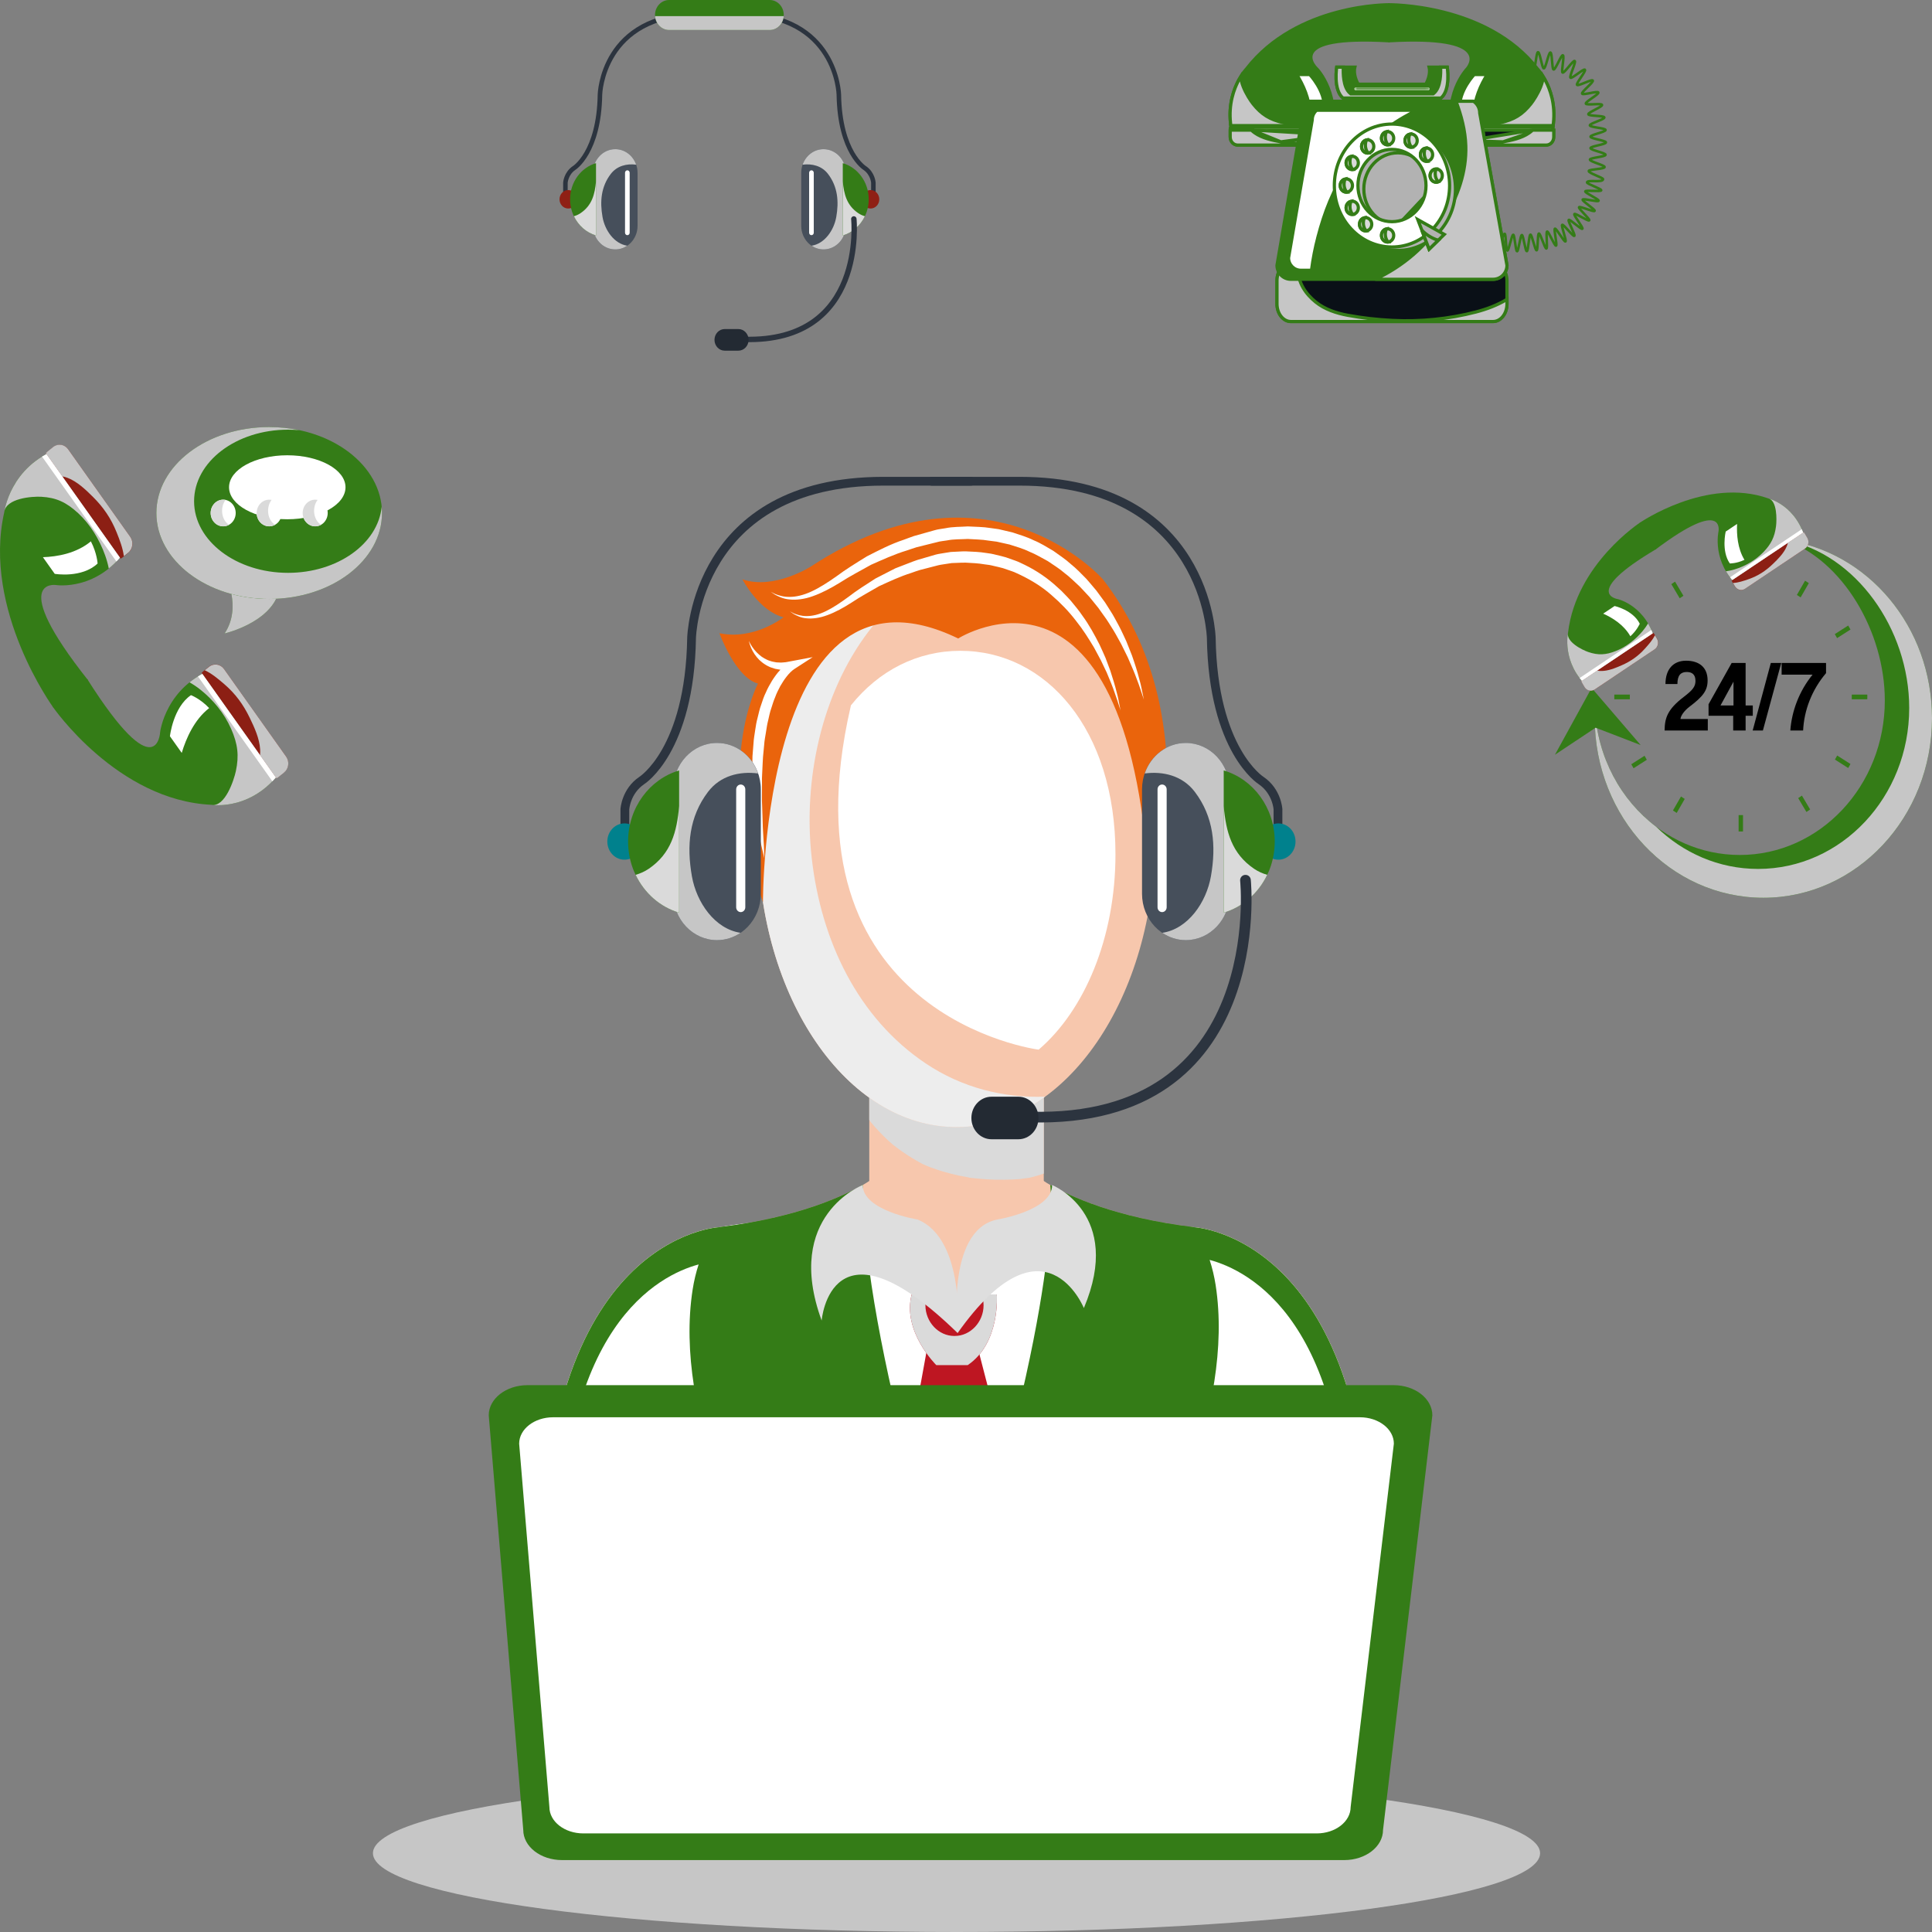 <svg width="600" height="600" viewBox="0 0 600 600" fill="none" xmlns="http://www.w3.org/2000/svg">
<rect x="0" y="0" width="600" height="600" fill="#808080" stroke="none"/>
<path d="M396.888 258.648V251.325C396.888 251.325 396.58 245.756 391.662 242.41C391.662 242.41 376.726 233.128 376.169 198.116C376.169 198.116 375.054 149.451 316.606 149.451H289.378" stroke="#2C343F" stroke-width="2.724" stroke-miterlimit="10" stroke-linecap="round" stroke-linejoin="round"/>
<path d="M194.055 258.648V251.325C194.055 251.325 194.366 245.756 199.281 242.41C199.281 242.41 214.217 233.128 214.777 198.116C214.777 198.116 215.886 149.451 274.337 149.451H301.565" stroke="#2C343F" stroke-width="2.724" stroke-miterlimit="10" stroke-linecap="round" stroke-linejoin="round"/>
<path d="M370.585 381.103C340.779 377.522 326.096 368.136 323.591 366.396H270.516C268.009 368.136 253.327 377.52 223.523 381.103C223.523 381.103 166.719 383.368 168.312 493.05C168.312 493.05 211.054 513.585 297.054 513.41C383.048 513.585 425.796 493.05 425.796 493.05C427.389 383.367 370.585 381.103 370.585 381.103Z" fill="#F7C7AD"/>
<path d="M223.522 381.103C223.522 381.103 166.718 383.368 168.311 493.05C168.311 493.05 211.053 513.585 297.053 513.41C383.047 513.585 425.795 493.05 425.795 493.05C427.388 383.368 370.584 381.103 370.584 381.103C370.584 381.103 315.263 376.924 297.053 402.005C297.053 402.005 279.5 371.154 223.522 381.103Z" fill="white"/>
<path d="M324.151 335.899H269.958V377.875H324.151V335.899Z" fill="#F7C7AD"/>
<path d="M269.959 347.866V347.876C270.555 348.629 271.156 349.375 271.803 350.082C273.493 351.942 275.251 353.737 277.146 355.364C277.212 355.418 277.256 355.457 277.316 355.507C277.923 355.983 278.541 356.448 279.167 356.902C280.128 357.588 281.093 358.274 282.087 358.903C283.53 359.815 284.994 360.702 286.502 361.493C286.986 361.69 288.403 362.319 288.84 362.476C290.298 363.002 291.757 363.526 293.249 363.937C294.779 364.365 296.313 364.788 297.868 365.112C297.463 365.028 301.968 365.827 300.89 365.727C304.535 366.162 308.209 366.454 311.885 366.377C313.463 366.345 315.042 366.314 316.614 366.183C317.117 366.142 319.465 365.768 319.703 365.768C321.205 365.417 322.685 364.974 324.15 364.466V335.9H269.957V347.74C270.113 347.99 270.153 348.083 269.959 347.866Z" fill="#DADADA"/>
<path d="M358.711 260.023C358.711 309.734 331.105 350.031 297.055 350.031C263.001 350.031 235.399 309.732 235.399 260.023C235.399 210.313 263.001 179.158 297.055 179.158C331.105 179.158 358.711 210.313 358.711 260.023Z" fill="#F7C7AD"/>
<path d="M264.186 219.418C264.208 219.303 264.228 219.187 264.246 219.073C272.959 208.174 284.98 202.113 298.252 202.113C324.852 202.113 346.418 226.45 346.418 265.288C346.418 291.172 336.831 313.771 322.565 325.98C322.565 325.98 241.951 315.744 264.186 219.418Z" fill="url(#paint0_linear_12_4)"/>
<path d="M287.452 330.235C266.445 316.133 254.995 292.202 252.086 266.445C249.352 242.254 255.137 215.487 269.547 196.359C274.55 189.727 280.944 184.101 288.039 179.92C258.263 184.924 235.399 214.786 235.399 260.025C235.399 309.736 263.001 350.033 297.055 350.033C306.944 350.033 316.289 346.626 324.573 340.585C311.676 341.044 298.743 337.817 287.452 330.235Z" fill="#EDEDED"/>
<path d="M267.921 368.022C262.168 371.359 247.905 378.172 223.523 381.104C223.523 381.104 166.719 383.369 168.312 493.051C168.312 493.051 211.054 513.585 297.054 513.41C383.048 513.585 425.796 493.051 425.796 493.051C427.389 383.369 370.585 381.104 370.585 381.104C346.194 378.172 331.934 371.356 326.181 368.022C326.181 368.022 356.467 439.905 297.054 504.597C297.054 504.597 239.62 441.572 267.921 368.022Z" fill="#347C17"/>
<path d="M249.807 420.175C249.832 420.315 249.855 420.459 249.882 420.599C250.095 421.723 250.322 422.838 250.555 423.955C250.712 423.885 250.864 423.808 251.02 423.741C250.601 422.571 250.197 421.382 249.807 420.175Z" fill="#347C17"/>
<path d="M369.735 458.064C376 439.612 380.576 418.679 377.519 399.039C377.111 396.426 376.488 393.815 375.662 391.275C387.854 394.542 419.718 410.417 418.611 486.952C418.611 486.952 393.33 499.099 342.525 503.183C355.924 491.613 363.843 475.409 369.735 458.064Z" fill="url(#paint1_linear_12_4)"/>
<path d="M222.893 459.476C216.624 441.023 212.049 420.087 215.112 400.451C215.52 397.834 216.14 395.226 216.966 392.684C204.774 395.953 172.907 411.825 174.02 488.363C174.02 488.363 199.295 500.507 250.103 504.595C236.704 493.021 228.785 476.821 222.893 459.476Z" fill="url(#paint2_linear_12_4)"/>
<path d="M370.586 381.104C346.195 378.172 331.935 371.356 326.181 368.022C326.181 368.022 330.404 402.006 297.055 504.597C297.055 504.597 268.042 417.714 267.922 368.022C262.168 371.359 247.906 378.172 223.524 381.104C223.524 381.104 221.594 402.006 233.985 430.559C233.985 430.559 242.589 425.623 247.226 427.034L233.836 437.506C233.836 437.506 254.84 474.551 285.629 513.41H311.446C311.446 513.41 346.42 461.208 363.342 429.855C363.342 429.855 359.229 424.905 346.54 420.688C346.54 420.688 354.323 417.868 363.342 419.279C363.342 419.279 373.203 402.006 370.586 381.104Z" fill="#347C17"/>
<path d="M297.054 504.595C282.588 460.876 281.905 451.884 281.905 451.884L287.665 420.176L304.182 420.622L312.469 452.591C312.469 452.591 301.163 494.279 297.054 504.595Z" fill="#BE1622"/>
<path d="M283.125 402.004H309.568C309.568 402.004 310.733 417.056 300.527 423.954H290.781C290.781 423.954 280.118 413.47 283.125 402.004Z" fill="#BE1622"/>
<path d="M309.568 402.004H304.857C305.237 403.054 305.457 404.179 305.457 405.36C305.457 410.556 301.384 414.894 296.504 414.894H296.348C291.465 414.894 287.396 410.556 287.396 405.36C287.396 404.179 287.615 403.054 287.995 402.004H283.125C280.118 413.47 290.78 423.954 290.78 423.954H300.525C310.733 417.055 309.568 402.004 309.568 402.004Z" fill="#DADADA"/>
<path d="M297.573 198.288C297.573 198.288 351.891 163.869 357.156 280.157C357.156 280.157 376.163 223.327 342.525 179.919C342.525 179.919 307.252 139.64 251.913 175.88C251.913 175.88 240.43 183.293 230.567 179.919C230.567 179.919 235.641 189.721 243.331 191.698C243.331 191.698 234.166 198.943 223.415 196.638C223.415 196.638 228.434 210.466 235.397 212.284C235.397 212.284 221.473 238.189 236.946 280.157C236.946 280.157 236.518 168.634 297.573 198.288Z" fill="#EA640C"/>
<path d="M355.236 217.266C355.236 217.266 355.047 216.696 354.695 215.631C354.337 214.57 353.853 212.984 353.091 211.049C352.402 209.089 351.387 206.78 350.237 204.141C349.6 202.855 348.924 201.487 348.211 200.045C347.408 198.658 346.656 197.146 345.738 195.658C344.785 194.195 343.893 192.603 342.757 191.117C342.215 190.356 341.665 189.583 341.105 188.796C340.501 188.051 339.889 187.294 339.268 186.526L338.331 185.37L337.308 184.274C336.617 183.544 335.94 182.781 335.22 182.058C333.703 180.693 332.249 179.182 330.559 177.931C328.961 176.546 327.144 175.449 325.373 174.239C323.492 173.234 321.641 172.106 319.632 171.307C317.686 170.345 315.582 169.782 313.516 169.106L310.333 168.397L309.536 168.217L308.766 168.118L307.084 167.901C304.799 167.502 302.718 167.54 300.554 167.378C298.395 167.509 296.199 167.398 294.123 167.829C293.092 168.018 291.987 168.067 291.027 168.364C289.953 168.632 288.884 168.897 287.822 169.16C286.761 169.424 285.704 169.686 284.657 169.947C283.641 170.257 282.665 170.613 281.677 170.938C277.71 172.137 274.007 173.848 270.481 175.411C267.109 177.309 263.877 178.981 260.943 180.88C257.99 182.706 255.119 184.204 252.429 185.146C249.749 186.123 247.213 186.386 245.191 186.162C243.143 185.992 241.686 185.197 240.737 184.71C239.835 184.106 239.354 183.784 239.354 183.784C239.354 183.784 239.864 184.039 240.821 184.516C241.81 184.882 243.291 185.414 245.228 185.375C247.151 185.373 249.465 184.862 251.931 183.727C254.401 182.598 257.022 180.926 259.825 178.944C262.569 176.878 265.827 174.877 269.25 172.764C272.815 170.961 276.558 168.972 280.733 167.603C281.76 167.229 282.798 166.823 283.841 166.47C284.882 166.178 285.929 165.884 286.984 165.586C288.039 165.289 289.099 164.992 290.166 164.692C291.33 164.327 292.46 164.269 293.618 164.046C295.926 163.558 298.245 163.643 300.577 163.486C302.906 163.622 305.363 163.602 307.55 163.978L309.23 164.211L310.141 164.342L311.002 164.541L314.432 165.345C316.66 166.091 318.92 166.735 321.014 167.785C323.179 168.662 325.146 169.922 327.126 171.075C328.994 172.423 330.898 173.664 332.559 175.184C334.31 176.58 335.831 178.197 337.348 179.732C338.075 180.534 338.751 181.37 339.44 182.172L340.458 183.376C340.769 183.797 341.077 184.217 341.384 184.633C341.996 185.466 342.599 186.286 343.191 187.096C343.729 187.945 344.261 188.78 344.782 189.603C345.859 191.221 346.681 192.931 347.562 194.502C348.403 196.101 349.1 197.695 349.801 199.181C350.412 200.714 350.988 202.166 351.531 203.531C352.505 206.308 353.282 208.748 353.791 210.805C354.386 212.832 354.644 214.467 354.889 215.567C355.115 216.678 355.236 217.266 355.236 217.266Z" fill="url(#paint3_linear_12_4)"/>
<path d="M348 220.642C348 220.642 347.836 220.129 347.527 219.17C347.213 218.217 346.791 216.789 346.138 215.044C345.546 213.273 344.684 211.181 343.674 208.802C343.119 207.639 342.525 206.403 341.903 205.098C341.225 203.832 340.51 202.501 339.765 201.112C338.149 198.424 336.361 195.536 334.143 192.775C331.99 189.956 329.414 187.278 326.553 184.813C323.722 182.293 320.414 180.252 316.93 178.568C316.041 178.19 315.187 177.698 314.262 177.404L311.502 176.455C310.571 176.176 309.609 176.001 308.663 175.766C308.214 175.668 307.66 175.514 307.294 175.464L305.785 175.263C303.739 174.899 301.841 174.851 299.921 174.737C298.959 174.703 297.984 174.794 297.02 174.812L295.574 174.865L294.163 175.08C293.246 175.242 292.241 175.34 291.407 175.541C290.446 175.789 289.49 176.037 288.538 176.282C287.587 176.527 286.643 176.772 285.704 177.014C284.773 177.265 283.919 177.623 283.033 177.917C279.487 179.031 276.189 180.597 273.038 182.031C270.041 183.789 267.161 185.316 264.561 187.07C261.94 188.761 259.387 190.15 256.982 191.024C254.592 191.932 252.321 192.213 250.503 192.023C248.662 191.89 247.361 191.143 246.515 190.699C245.714 190.144 245.287 189.848 245.287 189.848C245.287 189.848 245.741 190.085 246.593 190.526C247.476 190.864 248.8 191.356 250.534 191.329C252.256 191.333 254.337 190.87 256.524 189.786C258.721 188.728 261.035 187.165 263.521 185.342C265.949 183.44 268.859 181.609 271.897 179.658C273.495 178.836 275.139 177.994 276.816 177.133L278.087 176.488L279.429 175.967C280.331 175.619 281.242 175.268 282.16 174.914C283.079 174.579 284.008 174.169 284.94 173.886C285.871 173.614 286.808 173.341 287.753 173.065C288.696 172.79 289.645 172.513 290.599 172.235C291.689 171.956 292.672 171.86 293.723 171.665L295.279 171.417L296.839 171.34C297.883 171.306 298.921 171.201 299.978 171.229C302.092 171.326 304.251 171.388 306.216 171.727L307.722 171.943C308.358 172.043 308.784 172.185 309.326 172.304C310.35 172.565 311.388 172.771 312.396 173.083C313.392 173.437 314.388 173.79 315.378 174.141C316.376 174.474 317.298 175.005 318.255 175.428C322.021 177.264 325.475 179.649 328.422 182.396C329.193 183.041 329.906 183.744 330.581 184.47C331.262 185.191 331.967 185.873 332.591 186.62C333.818 188.133 335.062 189.572 336.091 191.122C338.293 194.107 339.952 197.23 341.43 200.111C342.116 201.58 342.764 202.996 343.344 204.355C343.861 205.741 344.353 207.054 344.815 208.291C345.629 210.802 346.311 212.994 346.754 214.841C347.28 216.662 347.483 218.135 347.699 219.123C347.895 220.113 348 220.642 348 220.642Z" fill="url(#paint4_linear_12_4)"/>
<path d="M232.55 199.013C233.166 200.363 234.009 201.565 234.974 202.579C235.463 203.084 235.997 203.522 236.532 203.936C237.095 204.317 237.665 204.665 238.274 204.923C238.562 205.086 238.889 205.153 239.196 205.263C239.505 205.365 239.807 205.476 240.133 205.519L241.083 205.7L242.054 205.749C242.692 205.828 243.354 205.674 243.994 205.654C244.316 205.622 244.639 205.529 244.961 205.478L245.924 205.298L252.394 204.079L246.665 207.786C245.929 208.261 245.001 209.192 244.308 210.098C243.571 211.018 242.922 212.046 242.313 213.095C241.747 214.184 241.178 215.265 240.757 216.449C240.263 217.583 239.896 218.789 239.519 219.99C239.093 221.169 238.864 222.431 238.57 223.666C238.242 224.891 238.075 226.161 237.869 227.429C237.67 228.693 237.406 229.947 237.325 231.242L236.958 235.098C236.865 236.386 236.829 237.688 236.76 238.984C236.719 240.284 236.589 241.579 236.639 242.887C236.688 245.494 236.538 248.115 236.701 250.733L236.831 254.672C236.888 255.985 236.875 257.308 236.99 258.619C237.178 261.247 237.299 263.892 237.382 266.556C236.753 263.99 236.162 261.405 235.635 258.802C235.074 256.205 234.816 253.555 234.404 250.921C234.2 249.603 234.103 248.272 234.012 246.939L233.727 242.936C233.612 241.604 233.681 240.257 233.66 238.914C233.672 237.572 233.628 236.226 233.69 234.879L234.009 230.842C234.075 229.494 234.328 228.154 234.519 226.811C234.701 225.467 234.943 224.131 235.301 222.813C235.636 221.492 235.905 220.158 236.388 218.869C236.814 217.57 237.233 216.266 237.855 215.035C238.381 213.768 239.074 212.572 239.774 211.387C240.525 210.232 241.306 209.084 242.275 208.086C243.258 207.061 244.181 206.162 245.642 205.395L246.383 207.882C245.63 207.949 244.888 208.063 244.136 208.078C243.374 208.018 242.624 208.083 241.87 207.908L240.749 207.706L239.654 207.356C239.286 207.255 238.938 207.09 238.598 206.91C238.257 206.729 237.903 206.589 237.593 206.35C236.938 205.945 236.349 205.45 235.788 204.931C235.248 204.386 234.761 203.796 234.333 203.162C233.917 202.522 233.536 201.866 233.244 201.165C232.947 200.466 232.709 199.744 232.55 199.013Z" fill="url(#paint5_linear_12_4)"/>
<path d="M267.922 368.022C267.922 368.022 243.243 377.499 255.17 410.112C255.17 410.112 257.952 375.543 297.397 413.991C297.397 413.991 300.027 384.905 284.965 378.736C284.965 378.736 267.922 376 267.922 368.022Z" fill="#DEDEDE"/>
<path d="M326.75 368.022C326.75 368.022 348.958 377.004 336.604 406.234C336.604 406.234 324.358 375.917 297.396 413.991C297.396 413.991 293.572 381.995 309.705 378.736C309.705 378.736 326.75 376 326.75 368.022Z" fill="#DEDEDE"/>
<path d="M402.336 261.349C402.336 264.461 399.952 266.984 397.014 266.984C394.075 266.984 391.691 264.461 391.691 261.349C391.691 258.236 394.075 255.713 397.014 255.713C399.952 255.713 402.336 258.236 402.336 261.349Z" fill="#00818D"/>
<path d="M354.667 245.141C354.667 237.183 360.756 230.733 368.267 230.733C375.778 230.733 381.871 237.183 381.871 245.141V277.561C381.871 285.519 375.778 291.971 368.267 291.971C360.756 291.971 354.667 285.519 354.667 277.561V245.141Z" fill="#464F5B"/>
<path d="M371.055 245.912C376.937 253.653 377.736 262.641 376.063 272.146C374.631 280.288 368.933 288.511 360.957 289.695C363.069 291.127 365.573 291.968 368.269 291.968C375.78 291.968 381.872 285.516 381.872 277.558V245.138C381.872 237.18 375.78 230.73 368.269 230.73C362.396 230.73 357.409 234.679 355.504 240.204C361.253 239.453 367.24 240.888 371.055 245.912Z" fill="#C6C6C6"/>
<path d="M359.484 245.141C359.484 244.311 360.116 243.642 360.901 243.642C361.686 243.642 362.318 244.311 362.318 245.141V281.761C362.318 282.591 361.686 283.264 360.901 283.264C360.116 283.264 359.484 282.591 359.484 281.761V245.141Z" fill="url(#paint6_linear_12_4)"/>
<path d="M380.035 239.271V283.429C389.173 280.746 395.879 271.883 395.879 261.349C395.879 250.817 389.173 241.955 380.035 239.271Z" fill="#347C17"/>
<path d="M389.446 269.792C382.518 265.059 380.745 258.377 380.035 250.342V283.432C385.945 281.696 390.82 277.371 393.543 271.688C392.105 271.275 390.719 270.659 389.446 269.792Z" fill="#DADADA"/>
<path d="M386.789 273.357C386.789 273.357 394.612 349.051 319.81 346.897" stroke="#2C343F" stroke-width="3.317" stroke-miterlimit="10" stroke-linecap="round" stroke-linejoin="round"/>
<path d="M322.509 347.199C322.509 350.848 319.718 353.805 316.277 353.805H307.909C304.468 353.805 301.674 350.848 301.674 347.199C301.674 343.554 304.468 340.597 307.909 340.597H316.277C319.718 340.597 322.509 343.554 322.509 347.199Z" fill="#232A33"/>
<path d="M188.61 261.349C188.61 264.461 190.991 266.984 193.929 266.984C196.87 266.984 199.255 264.461 199.255 261.349C199.255 258.236 196.87 255.713 193.929 255.713C190.991 255.713 188.61 258.236 188.61 261.349Z" fill="#00818D"/>
<path d="M236.276 245.141C236.276 237.183 230.189 230.733 222.675 230.733C215.168 230.733 209.075 237.183 209.075 245.141V277.561C209.075 285.519 215.168 291.971 222.675 291.971C230.189 291.971 236.276 285.519 236.276 277.561V245.141Z" fill="#464F5B"/>
<path d="M219.886 245.912C214.004 253.653 213.205 262.641 214.878 272.146C216.313 280.288 222.012 288.511 229.987 289.695C227.872 291.127 225.365 291.968 222.674 291.968C215.166 291.968 209.074 285.516 209.074 277.558V245.138C209.074 237.18 215.166 230.73 222.674 230.73C228.55 230.73 233.534 234.679 235.442 240.204C229.693 239.453 223.703 240.888 219.886 245.912Z" fill="#C6C6C6"/>
<path d="M231.459 245.141C231.459 244.311 230.827 243.642 230.045 243.642C229.26 243.642 228.625 244.311 228.625 245.141V281.761C228.625 282.591 229.26 283.264 230.045 283.264C230.827 283.264 231.459 282.591 231.459 281.761V245.141Z" fill="url(#paint7_linear_12_4)"/>
<path d="M210.908 239.271V283.429C201.77 280.746 195.061 271.883 195.061 261.349C195.061 250.817 201.77 241.955 210.908 239.271Z" fill="#347C17"/>
<path d="M201.494 269.792C208.427 265.059 210.198 258.377 210.908 250.342V283.432C205.001 281.696 200.12 277.371 197.399 271.688C198.844 271.275 200.224 270.659 201.494 269.792Z" fill="#DADADA"/>
<path d="M297.055 599.999C397.15 599.999 478.294 589.046 478.294 575.534C478.294 562.022 397.15 551.068 297.055 551.068C196.96 551.068 115.816 562.022 115.816 575.534C115.816 589.046 196.96 599.999 297.055 599.999Z" fill="#C6C6C6"/>
<path d="M429.513 568.3C429.513 573.47 424.124 577.664 417.475 577.664H174.539C167.89 577.664 162.502 573.47 162.502 568.3L151.783 439.54C151.783 434.366 157.177 430.176 163.823 430.176H432.796C439.442 430.176 444.831 434.366 444.831 439.54L429.513 568.3Z" fill="#347C17"/>
<path d="M419.456 561.18C419.456 565.709 414.73 569.383 408.905 569.383H181.167C175.344 569.383 170.618 565.709 170.618 561.18L161.229 448.349C161.229 443.818 165.952 440.146 171.777 440.146H422.332C428.154 440.146 432.877 443.818 432.877 448.349L419.456 561.18Z" fill="url(#paint8_linear_12_4)"/>
<path d="M271.237 60.521V56.753C271.237 56.753 271.076 53.887 268.531 52.166C268.531 52.166 260.799 47.392 260.511 29.383C260.511 29.383 259.934 4.351 229.676 4.351H215.579" stroke="#2C343F" stroke-width="1.406" stroke-miterlimit="10" stroke-linecap="round" stroke-linejoin="round"/>
<path d="M273.072 61.896C273.072 63.478 271.86 64.76 270.365 64.76C268.87 64.76 267.658 63.478 267.658 61.896C267.658 60.31 268.87 59.028 270.365 59.028C271.86 59.028 273.072 60.31 273.072 61.896Z" fill="#8F2015"/>
<path d="M248.833 53.652C248.833 49.605 251.93 46.326 255.749 46.326C259.569 46.326 262.665 49.607 262.665 53.652V70.138C262.665 74.185 259.569 77.464 255.749 77.464C251.93 77.464 248.833 74.183 248.833 70.138V53.652Z" fill="#464F5B"/>
<path d="M257.166 54.044C260.158 57.98 260.563 62.551 259.712 67.385C258.984 71.525 256.085 75.707 252.031 76.306C253.106 77.035 254.379 77.464 255.748 77.464C259.568 77.464 262.664 74.183 262.664 70.138V53.652C262.664 49.605 259.568 46.326 255.748 46.326C252.762 46.326 250.224 48.333 249.258 51.144C252.181 50.758 255.227 51.492 257.166 54.044Z" fill="#C6C6C6"/>
<path d="M251.282 53.652C251.282 53.229 251.604 52.888 252.003 52.888C252.4 52.888 252.724 53.229 252.724 53.652V72.272C252.724 72.694 252.402 73.035 252.003 73.035C251.604 73.035 251.282 72.694 251.282 72.272V53.652Z" fill="url(#paint9_linear_12_4)"/>
<path d="M261.733 50.668V73.121C266.378 71.756 269.79 67.247 269.79 61.895C269.79 56.539 266.378 52.03 261.733 50.668Z" fill="#347C17"/>
<path d="M266.517 66.187C262.993 63.779 262.093 60.383 261.731 56.295V73.122C264.734 72.24 267.215 70.039 268.598 67.15C267.868 66.939 267.165 66.627 266.517 66.187Z" fill="#DADADA"/>
<path d="M265.167 68C265.167 68 269.143 106.489 231.11 105.395" stroke="#2C343F" stroke-width="1.687" stroke-miterlimit="10" stroke-linecap="round" stroke-linejoin="round"/>
<path d="M232.482 105.547C232.482 107.402 231.064 108.905 229.313 108.905H225.059C223.308 108.905 221.889 107.402 221.889 105.547C221.889 103.692 223.308 102.189 225.059 102.189H229.313C231.062 102.191 232.482 103.692 232.482 105.547Z" fill="#232A33"/>
<path d="M175.594 60.521V56.753C175.594 56.753 175.755 53.887 178.3 52.166C178.3 52.166 186.032 47.392 186.322 29.383C186.322 29.383 186.898 4.351 217.157 4.351H231.252" stroke="#2C343F" stroke-width="1.406" stroke-miterlimit="10" stroke-linecap="round" stroke-linejoin="round"/>
<path d="M173.759 61.896C173.759 63.478 174.97 64.76 176.465 64.76C177.96 64.76 179.172 63.478 179.172 61.896C179.172 60.31 177.959 59.028 176.465 59.028C174.97 59.028 173.759 60.31 173.759 61.896Z" fill="#8F2015"/>
<path d="M197.998 53.652C197.998 49.605 194.9 46.326 191.082 46.326C187.262 46.326 184.164 49.607 184.164 53.652V70.138C184.164 74.185 187.262 77.464 191.082 77.464C194.902 77.464 197.998 74.183 197.998 70.138V53.652Z" fill="#464F5B"/>
<path d="M189.663 54.044C186.673 57.98 186.268 62.551 187.118 67.385C187.848 71.525 190.746 75.707 194.8 76.306C193.725 77.035 192.453 77.464 191.082 77.464C187.262 77.464 184.164 74.183 184.164 70.138V53.652C184.164 49.605 187.262 46.326 191.082 46.326C194.067 46.326 196.604 48.333 197.573 51.144C194.649 50.758 191.603 51.492 189.663 54.044Z" fill="#C6C6C6"/>
<path d="M195.549 53.652C195.549 53.229 195.225 52.888 194.828 52.888C194.429 52.888 194.107 53.229 194.107 53.652V72.272C194.107 72.694 194.431 73.035 194.828 73.035C195.225 73.035 195.549 72.694 195.549 72.272V53.652Z" fill="url(#paint10_linear_12_4)"/>
<path d="M185.098 50.668V73.121C180.45 71.756 177.042 67.247 177.042 61.895C177.042 56.539 180.452 52.03 185.098 50.668Z" fill="#347C17"/>
<path d="M180.312 66.187C183.836 63.779 184.738 60.383 185.1 56.295V73.122C182.094 72.24 179.615 70.039 178.231 67.15C178.963 66.939 179.665 66.627 180.312 66.187Z" fill="#DADADA"/>
<path d="M243.408 4.658C243.408 7.23 241.45 9.315 239.035 9.315H207.794C205.378 9.315 203.42 7.231 203.42 4.658C203.42 2.087 205.378 0 207.794 0H239.035C241.45 0 243.408 2.087 243.408 4.658Z" fill="#347C17"/>
<path d="M203.44 5.016C203.612 7.421 205.495 9.316 207.795 9.316H239.036C241.338 9.316 243.22 7.421 243.391 5.016H203.44Z" fill="#C6C6C6"/>
<path d="M466.587 74.452C466.587 74.508 464.233 77.157 465.094 77.34C465.486 77.424 466.762 72.515 467.299 72.599C467.731 72.666 467.618 77.759 468.127 77.816C468.575 77.865 469.458 72.86 469.955 72.896C470.41 72.928 470.651 78.019 471.143 78.034C471.605 78.05 472.144 72.986 472.632 72.982C473.097 72.982 473.684 78.038 474.169 78.016C474.636 77.994 474.816 72.904 475.296 72.863C475.764 72.822 476.728 77.81 477.206 77.746C477.674 77.684 477.446 72.597 477.92 72.51C478.386 72.424 479.777 77.299 480.244 77.186C480.707 77.077 480.007 72.038 480.467 71.901C480.924 71.764 482.793 76.453 483.245 76.289C483.693 76.124 482.456 71.206 482.896 71.011C483.334 70.817 485.74 75.218 486.168 74.993C486.593 74.767 484.74 70.072 485.153 69.814C485.561 69.558 488.536 73.544 488.927 73.252C489.315 72.963 486.812 68.625 487.182 68.3C487.545 67.98 491.083 71.405 491.426 71.049C491.762 70.698 488.622 66.862 488.937 66.475C489.244 66.096 493.268 68.844 493.552 68.426C493.826 68.024 490.131 64.794 490.382 64.355C490.624 63.93 495.013 65.95 495.232 65.488C495.444 65.046 491.319 62.467 491.506 61.988C491.685 61.531 496.307 62.838 496.462 62.346C496.611 61.876 492.191 59.929 492.317 59.428C492.438 58.949 497.18 59.615 497.278 59.106C497.372 58.618 492.783 57.146 492.855 56.63C493.013 55.719 497.678 56.828 497.853 55.673C497.931 55.154 493.309 53.798 493.397 53.101C493.467 52.541 498.264 52.536 498.33 51.88C498.39 51.3 493.707 50.202 493.757 49.559C493.803 48.968 498.592 48.706 498.627 48.069C498.66 47.472 493.929 46.634 493.947 46C493.964 45.398 498.733 44.857 498.735 44.228C498.735 43.621 493.969 43.075 493.95 42.452C493.933 41.841 498.661 40.988 498.624 40.366C498.588 39.754 493.797 39.556 493.737 38.937C493.679 38.325 498.331 37.087 498.247 36.475C498.164 35.862 493.375 36.101 493.265 35.493C493.155 34.884 497.675 33.182 497.536 32.583C497.395 31.98 492.658 32.766 492.484 32.179C492.308 31.587 496.597 29.304 496.384 28.732C496.169 28.154 491.587 29.643 491.331 29.091C491.072 28.533 494.958 25.544 494.656 25.02C494.351 24.491 490.106 26.849 489.755 26.361C489.401 25.869 492.619 22.093 492.214 21.648C491.813 21.208 488.185 24.532 487.729 24.141C487.281 23.759 489.545 19.265 489.043 18.937C488.557 18.62 485.818 22.801 485.28 22.541C484.765 22.293 485.93 17.348 485.366 17.157C484.828 16.974 483.066 21.716 482.48 21.589C481.928 21.468 482.091 16.369 481.494 16.303C480.936 16.239 480.045 21.253 479.447 21.236C478.883 21.221 478.246 16.162 477.647 16.192C477.082 16.219 476.875 21.321 476.277 21.391" stroke="#347C17" stroke-width="0.782" stroke-miterlimit="10"/>
<path d="M387.062 21.448L387.062 21.448L387.062 21.448L387.081 21.428L387.097 21.407C394.963 11.233 406.054 6.246 415.215 3.805C419.792 2.585 423.875 2.004 426.814 1.728C428.283 1.59 429.464 1.528 430.277 1.501C430.583 1.491 430.837 1.486 431.034 1.483V12.64C423.006 12.205 417.582 12.465 413.969 13.115C410.305 13.775 408.382 14.858 407.567 16.157C406.723 17.502 407.167 18.892 407.718 19.845C407.998 20.329 408.322 20.734 408.574 21.015C408.7 21.157 408.81 21.27 408.889 21.348C408.929 21.387 408.961 21.417 408.984 21.438L409.005 21.458L409.014 21.467C409.027 21.482 409.048 21.504 409.076 21.535C409.131 21.597 409.214 21.691 409.319 21.817C409.528 22.069 409.826 22.447 410.171 22.946C410.861 23.943 411.741 25.418 412.487 27.32C413.952 31.054 414.91 36.443 412.91 43.121H399.128H396.929H383.148C381.147 36.443 382.105 31.054 383.57 27.32C384.317 25.418 385.196 23.943 385.887 22.946C386.232 22.447 386.529 22.069 386.739 21.817C386.844 21.691 386.926 21.597 386.982 21.535C387.01 21.504 387.03 21.482 387.044 21.467L387.059 21.451L387.062 21.448L387.062 21.448Z" fill="#347C17" stroke="#347C17"/>
<path d="M411.507 37.425L411.507 37.425C412.352 37.163 413.2 36.845 414.032 36.468C413.961 38.508 413.626 40.729 412.91 43.119H383.149C381.149 36.442 382.106 31.054 383.57 27.321C384.131 25.891 384.767 24.702 385.342 23.776C385.392 24.8 385.696 25.895 386.106 26.941C386.969 29.139 388.354 31.243 389.145 32.244L389.145 32.244C390.438 33.881 391.748 35.116 393.271 36.059C394.794 37.001 396.509 37.637 398.597 38.104C402.842 39.055 407.383 38.705 411.507 37.425Z" fill="#C6C6C6" stroke="#347C17"/>
<path d="M382.08 40.527C382.08 40.487 382.081 40.447 382.083 40.408H414.044C414.046 40.448 414.046 40.487 414.046 40.527V42.538C414.046 43.959 412.971 45.057 411.713 45.057H384.415C383.155 45.057 382.08 43.959 382.08 42.538V40.527Z" fill="#0A1017" stroke="#347C17"/>
<path d="M397.793 44.048L397.792 44.048C395.172 43.56 392.058 42.941 389.684 41.275M397.793 44.048L389.971 40.865M397.793 44.048C401.512 44.736 405.022 44.683 408.742 43.695C410.483 43.234 412.322 42.733 414.011 41.874M397.793 44.048L414.011 41.874M389.684 41.275L389.971 40.865M389.684 41.275C389.684 41.275 389.684 41.275 389.685 41.275L389.971 40.865M389.684 41.275C389.33 41.027 388.963 40.739 388.621 40.408M389.971 40.865C389.582 40.593 389.183 40.274 388.827 39.908M388.621 40.408H388.827V39.908M388.621 40.408H382.048C382.046 40.448 382.045 40.487 382.045 40.527V42.538C382.045 43.959 383.119 45.057 384.379 45.057H411.677C412.937 45.057 414.011 43.959 414.011 42.538V41.874M388.621 40.408C388.57 40.359 388.519 40.308 388.469 40.257L388.827 39.908M388.827 39.908H381.605L414.011 41.874" fill="#C6C6C6" stroke="#347C17"/>
<path d="M413.811 39.014C413.793 39.145 413.774 39.276 413.754 39.408H382.304C382.284 39.276 382.265 39.145 382.247 39.014H413.811Z" fill="white" stroke="#347C17"/>
<path d="M406.797 35.38C406.706 30.668 404.68 26.311 402.7 23.149H406.759C406.78 23.172 406.803 23.198 406.828 23.225C406.965 23.378 407.163 23.603 407.399 23.893C407.871 24.473 408.497 25.307 409.109 26.323C410.304 28.306 411.414 30.926 411.287 33.668C411.242 33.696 411.19 33.728 411.131 33.763C410.893 33.905 410.538 34.102 410.081 34.315C409.276 34.69 408.156 35.114 406.797 35.38Z" fill="white" stroke="#347C17"/>
<path d="M477.481 21.407L477.498 21.428L477.517 21.448L477.517 21.448L477.517 21.448L477.517 21.448L477.52 21.451L477.535 21.467C477.548 21.482 477.569 21.504 477.597 21.535C477.653 21.597 477.735 21.691 477.84 21.817C478.049 22.069 478.347 22.447 478.692 22.946C479.383 23.943 480.262 25.418 481.008 27.32C482.474 31.054 483.432 36.443 481.431 43.121H467.65H465.451H451.669C449.669 36.443 450.626 31.054 452.092 27.32C452.838 25.418 453.717 23.943 454.408 22.946C454.753 22.447 455.051 22.069 455.26 21.817C455.365 21.691 455.447 21.597 455.503 21.535C455.531 21.504 455.552 21.482 455.565 21.467L455.58 21.451L455.583 21.448L455.583 21.448L455.583 21.448L455.589 21.442L455.223 21.101C455.589 21.442 455.589 21.442 455.589 21.442L455.59 21.441L455.593 21.438L455.6 21.43C455.606 21.424 455.614 21.415 455.623 21.404C455.643 21.381 455.67 21.35 455.704 21.31C455.77 21.229 455.86 21.114 455.962 20.97C456.164 20.682 456.416 20.269 456.605 19.773C456.988 18.774 457.126 17.396 456.044 16.102C455 14.853 452.886 13.775 449.041 13.114C445.261 12.465 439.725 12.205 431.691 12.64V1.483C431.905 1.485 432.186 1.491 432.528 1.501C433.392 1.529 434.647 1.59 436.203 1.728C439.317 2.005 443.633 2.586 448.443 3.806C458.072 6.25 469.621 11.239 477.481 21.407Z" fill="#347C17" stroke="#347C17"/>
<path d="M453.071 37.425L453.071 37.425C457.196 38.705 461.737 39.055 465.982 38.104C468.07 37.637 469.785 37.001 471.308 36.059C472.831 35.116 474.14 33.881 475.434 32.244C476.226 31.243 477.611 29.139 478.473 26.941C478.884 25.895 479.187 24.8 479.237 23.777C479.812 24.703 480.447 25.891 481.008 27.321C482.473 31.054 483.429 36.442 481.43 43.119H451.669C450.953 40.729 450.617 38.508 450.547 36.468C451.378 36.845 452.226 37.163 453.071 37.425Z" fill="#C6C6C6" stroke="#347C17"/>
<path d="M450.535 40.408H482.495C482.496 40.448 482.497 40.487 482.497 40.527V42.538C482.497 43.959 481.422 45.057 480.163 45.057H452.866C451.608 45.057 450.532 43.959 450.532 42.538V40.527C450.532 40.487 450.533 40.448 450.535 40.408Z" fill="#0A1017" stroke="#347C17"/>
<path d="M466.787 44.048L466.786 44.048C463.066 44.736 459.557 44.683 455.836 43.695L466.787 44.048ZM466.787 44.048C469.408 43.56 472.519 42.941 474.895 41.275M466.787 44.048L474.895 41.275M474.895 41.275C475.249 41.027 475.616 40.739 475.958 40.408M474.895 41.275L475.958 40.408M475.958 40.408H482.53C482.532 40.447 482.533 40.487 482.533 40.527V42.538C482.533 43.959 481.459 45.057 480.199 45.057H452.9C451.641 45.057 450.566 43.959 450.566 42.538V41.874C452.256 42.733 454.094 43.234 455.836 43.695L475.958 40.408Z" fill="#C6C6C6" stroke="#347C17"/>
<path d="M482.331 39.014C482.313 39.145 482.294 39.276 482.274 39.408H450.826C450.806 39.276 450.786 39.145 450.768 39.014H482.331Z" fill="white" stroke="#347C17"/>
<path d="M457.818 23.149H461.877C459.896 26.311 457.871 30.668 457.779 35.38C456.419 35.114 455.3 34.69 454.495 34.315C454.037 34.102 453.682 33.905 453.444 33.763C453.385 33.728 453.334 33.696 453.289 33.668C453.163 30.927 454.274 28.306 455.469 26.323C456.081 25.307 456.706 24.473 457.179 23.893C457.415 23.603 457.612 23.378 457.749 23.225C457.774 23.198 457.797 23.172 457.818 23.149Z" fill="white" stroke="#347C17"/>
<path d="M468.003 94.35C468.003 97.499 465.98 99.853 463.705 99.853H400.876C398.599 99.853 396.577 97.499 396.577 94.35V87.192C396.577 84.042 398.601 81.689 400.876 81.689H463.705C465.98 81.689 468.003 84.042 468.003 87.192V94.35Z" fill="#0A1017" stroke="#347C17"/>
<path d="M458.325 96.901L458.325 96.901C461.705 96.023 465.013 94.777 468.004 92.966V94.35C468.004 97.499 465.981 99.853 463.706 99.853H400.877C398.602 99.853 396.578 97.499 396.578 94.35V87.192C396.578 84.042 398.6 81.689 400.877 81.689H403.108C403.057 82.329 403.041 82.97 403.06 83.604C403.192 87.959 405.512 91.303 408.593 93.796C411.443 96.104 415.109 97.278 418.512 97.908L418.512 97.908C423.116 98.76 427.778 99.288 432.443 99.518C441.116 99.947 449.881 99.093 458.325 96.901Z" fill="#C6C6C6" stroke="#347C17"/>
<path d="M459.543 35.084V35.128L459.551 35.172L468.003 82.418C467.98 84.811 466.058 86.734 463.705 86.734H400.876C398.521 86.734 396.6 84.809 396.578 82.417L404.742 34.876L404.749 34.834V34.792C404.749 33.447 405.355 32.247 406.302 31.447H457.602C458.768 32.225 459.543 33.561 459.543 35.084Z" fill="#347C17" stroke="#347C17"/>
<path d="M418.613 52.169L418.613 52.169C414.107 58.525 411.272 66.088 409.321 73.555L409.764 73.671L409.321 73.555C408.433 76.957 407.75 80.434 407.299 83.94H403.987C401.895 83.94 400.186 82.232 400.165 80.107L407.519 37.283L407.526 37.241V37.198C407.526 36.007 408.059 34.944 408.893 34.234H440.02C438.671 34.892 437.353 35.596 436.072 36.328L436.072 36.328C429.22 40.251 423.202 45.698 418.613 52.169Z" fill="white" stroke="#347C17"/>
<path d="M459.543 35.084V35.128L459.551 35.172L468.003 82.418C467.98 84.811 466.058 86.734 463.705 86.734H427.091C435.655 82.687 443.159 76.474 448.586 67.75L448.586 67.75C452.733 61.083 455.466 53.298 455.212 45.304C455.06 40.488 453.828 35.885 452.173 31.447H457.602C458.768 32.225 459.543 33.561 459.543 35.084Z" fill="#C6C6C6" stroke="#347C17"/>
<path d="M434.115 69.91C428.248 69.91 423.545 64.851 423.545 58.685C423.545 52.514 428.248 47.461 434.115 47.461C439.982 47.461 444.685 52.514 444.685 58.685L434.115 69.91ZM434.115 69.91C439.984 69.91 444.687 64.853 444.685 58.685L434.115 69.91ZM416.219 58.685C416.219 48.112 424.263 39.595 434.115 39.595C443.969 39.595 452.01 48.112 452.01 58.685C452.01 69.257 443.969 77.774 434.115 77.774C424.261 77.774 416.219 69.257 416.219 58.685Z" fill="#B2B2B2" stroke="#347C17"/>
<path d="M419.95 62.488L419.951 62.488C420.969 62.487 421.848 63.377 421.848 64.541C421.848 65.706 420.969 66.597 419.95 66.597C418.931 66.597 418.052 65.708 418.052 64.541C418.052 63.378 418.93 62.488 419.95 62.488Z" fill="#DADADA" stroke="#347C17"/>
<path d="M420.084 66.591C420.04 66.595 419.995 66.597 419.95 66.597C418.931 66.597 418.052 65.706 418.052 64.541C418.052 63.534 418.71 62.733 419.548 62.535C419.273 63.195 419.185 63.937 419.271 64.639C419.356 65.341 419.622 66.038 420.084 66.591Z" fill="#DADADA" stroke="#347C17"/>
<path d="M414.394 57.619C414.394 47.046 422.436 38.53 432.29 38.53C442.144 38.53 450.185 47.046 450.185 57.619C450.185 68.192 442.144 76.708 432.29 76.708C422.436 76.708 414.394 68.192 414.394 57.619ZM421.719 57.621C421.719 63.788 426.422 68.845 432.29 68.845C438.157 68.845 442.86 63.787 442.86 57.621C442.86 51.453 438.157 46.396 432.29 46.396C426.423 46.396 421.719 51.452 421.719 57.621Z" fill="white" stroke="#347C17"/>
<path d="M447.924 54.534C447.924 55.699 447.043 56.589 446.026 56.589C445.006 56.589 444.127 55.699 444.127 54.534C444.127 53.37 445.006 52.48 446.026 52.48C447.044 52.48 447.924 53.37 447.924 54.534Z" fill="#DADADA" stroke="#347C17"/>
<path d="M445.718 53.898V54.004C445.718 54.95 446.081 55.822 446.667 56.469C446.466 56.548 446.25 56.59 446.027 56.59C445.008 56.59 444.128 55.7 444.128 54.535C444.128 53.379 444.994 52.494 446.003 52.481C445.821 52.917 445.718 53.396 445.718 53.898Z" fill="#DADADA" stroke="#347C17"/>
<path d="M444.924 48.038C444.924 49.203 444.046 50.092 443.026 50.092C442.006 50.092 441.128 49.203 441.128 48.038C441.128 46.875 442.006 45.985 443.026 45.985C444.046 45.985 444.924 46.875 444.924 48.038Z" fill="#DADADA" stroke="#347C17"/>
<path d="M443.16 50.087C443.116 50.09 443.071 50.092 443.026 50.092C442.006 50.092 441.128 49.203 441.128 48.038C441.128 47.031 441.786 46.23 442.624 46.032C442.349 46.692 442.261 47.434 442.347 48.136C442.433 48.838 442.698 49.535 443.16 50.087Z" fill="#DADADA" stroke="#347C17"/>
<path d="M432.83 42.929C432.83 44.093 431.949 44.983 430.931 44.983C429.912 44.983 429.031 44.092 429.031 42.929C429.031 41.765 429.911 40.875 430.931 40.875C431.95 40.875 432.83 41.764 432.83 42.929Z" fill="#DADADA" stroke="#347C17"/>
<path d="M431.065 44.978C431.021 44.982 430.976 44.983 430.931 44.983C429.912 44.983 429.031 44.092 429.031 42.929C429.031 41.921 429.691 41.119 430.529 40.922C430.254 41.582 430.166 42.324 430.252 43.026C430.338 43.728 430.603 44.425 431.065 44.978Z" fill="#DADADA" stroke="#347C17"/>
<path d="M440.128 43.672C440.128 44.835 439.248 45.727 438.228 45.727C437.208 45.727 436.329 44.836 436.329 43.672C436.329 42.509 437.21 41.618 438.228 41.618C439.248 41.618 440.128 42.509 440.128 43.672Z" fill="#DADADA" stroke="#347C17"/>
<path d="M438.362 45.721C438.318 45.725 438.273 45.727 438.229 45.727C437.211 45.727 436.33 44.836 436.33 43.672C436.33 42.666 436.988 41.863 437.826 41.665C437.551 42.325 437.463 43.068 437.549 43.77C437.635 44.472 437.9 45.169 438.362 45.721Z" fill="#DADADA" stroke="#347C17"/>
<path d="M424.748 43.432L424.749 43.432C425.766 43.43 426.647 44.319 426.647 45.486C426.647 46.649 425.768 47.538 424.748 47.538C423.729 47.538 422.85 46.649 422.85 45.486C422.85 44.319 423.729 43.432 424.748 43.432Z" fill="#DADADA" stroke="#347C17"/>
<path d="M424.881 47.533C424.838 47.537 424.793 47.538 424.748 47.538C423.729 47.538 422.85 46.649 422.85 45.486C422.85 44.477 423.508 43.676 424.345 43.479C424.07 44.138 423.982 44.88 424.068 45.582C424.154 46.284 424.419 46.981 424.881 47.533Z" fill="#DADADA" stroke="#347C17"/>
<path d="M419.95 48.54L419.951 48.54C420.969 48.539 421.848 49.429 421.848 50.594C421.848 51.759 420.97 52.648 419.95 52.648C418.931 52.648 418.052 51.759 418.052 50.594C418.052 49.429 418.931 48.54 419.95 48.54Z" fill="#DADADA" stroke="#347C17"/>
<path d="M420.084 52.643C420.04 52.647 419.995 52.648 419.95 52.648C418.931 52.648 418.052 51.759 418.052 50.594C418.052 49.586 418.71 48.784 419.549 48.587C419.273 49.247 419.185 49.989 419.271 50.692C419.356 51.394 419.622 52.091 420.084 52.643Z" fill="#DADADA" stroke="#347C17"/>
<path d="M418.119 55.567L418.12 55.567C419.139 55.566 420.019 56.455 420.019 57.621C420.019 58.786 419.14 59.674 418.119 59.674C417.099 59.674 416.221 58.786 416.221 57.621C416.221 56.457 417.1 55.567 418.119 55.567Z" fill="#DADADA" stroke="#347C17"/>
<path d="M418.253 59.668C418.209 59.671 418.165 59.673 418.12 59.673C417.1 59.673 416.222 58.785 416.222 57.621C416.222 56.612 416.88 55.811 417.718 55.613C417.443 56.274 417.354 57.016 417.44 57.718C417.526 58.42 417.791 59.116 418.253 59.668Z" fill="#DADADA" stroke="#347C17"/>
<path d="M419.95 62.488L419.951 62.488C420.969 62.487 421.848 63.377 421.848 64.541C421.848 65.706 420.969 66.597 419.95 66.597C418.931 66.597 418.052 65.708 418.052 64.541C418.052 63.378 418.93 62.488 419.95 62.488Z" fill="#DADADA" stroke="#347C17"/>
<path d="M420.084 66.591C420.04 66.595 419.995 66.597 419.95 66.597C418.931 66.597 418.052 65.706 418.052 64.541C418.052 63.534 418.71 62.733 419.548 62.535C419.273 63.195 419.185 63.937 419.271 64.639C419.356 65.341 419.622 66.038 420.084 66.591Z" fill="#DADADA" stroke="#347C17"/>
<path d="M426.008 69.651C426.008 70.814 425.128 71.703 424.108 71.703C423.088 71.703 422.209 70.814 422.209 69.651C422.209 68.486 423.088 67.597 424.108 67.597C425.128 67.597 426.008 68.485 426.008 69.651Z" fill="#DADADA" stroke="#347C17"/>
<path d="M424.242 71.698C424.198 71.702 424.153 71.703 424.109 71.703C423.089 71.703 422.21 70.814 422.21 69.651C422.21 68.643 422.868 67.841 423.706 67.644C423.431 68.303 423.343 69.046 423.429 69.748C423.515 70.449 423.78 71.146 424.242 71.698Z" fill="#DADADA" stroke="#347C17"/>
<path d="M430.932 71.058L430.932 71.058C431.95 71.056 432.83 71.945 432.83 73.112C432.83 74.275 431.95 75.164 430.932 75.164C429.911 75.164 429.032 74.275 429.032 73.112C429.032 71.946 429.911 71.058 430.932 71.058Z" fill="#DADADA" stroke="#347C17"/>
<path d="M431.065 75.159C431.021 75.163 430.977 75.164 430.932 75.164C429.911 75.164 429.032 74.275 429.032 73.112C429.032 72.103 429.691 71.302 430.529 71.104C430.254 71.764 430.166 72.506 430.252 73.208C430.338 73.91 430.603 74.607 431.065 75.159Z" fill="#DADADA" stroke="#347C17"/>
<path d="M448.532 72.795L443.822 77.386L440.309 68.203L448.532 72.795Z" fill="#B2B2B2" stroke="#347C17"/>
<path d="M441.571 71.5C442.959 72.963 444.794 74.058 446.653 74.627L443.824 77.386L441.571 71.5Z" fill="#B2B2B2" stroke="#347C17"/>
<path d="M442.774 26.15L442.918 25.898L442.483 25.65C442.918 25.898 442.918 25.897 442.918 25.897L442.918 25.897L442.918 25.896L442.92 25.893L442.925 25.885L442.941 25.855C442.955 25.83 442.974 25.794 442.998 25.748C443.045 25.656 443.11 25.523 443.185 25.358C443.333 25.028 443.52 24.563 443.673 24.018C443.922 23.131 444.097 21.98 443.818 20.857H449.454C449.482 21.063 449.516 21.339 449.548 21.668C449.622 22.427 449.683 23.464 449.634 24.583C449.585 25.705 449.427 26.891 449.072 27.956C448.736 28.961 448.234 29.831 447.508 30.445H436.03H428.553H417.075C416.349 29.831 415.846 28.961 415.51 27.955C415.155 26.891 414.997 25.705 414.948 24.583C414.899 23.464 414.96 22.427 415.033 21.668C415.065 21.339 415.099 21.063 415.128 20.857H420.76C420.481 21.98 420.656 23.131 420.905 24.017C421.058 24.562 421.245 25.028 421.394 25.358C421.468 25.523 421.533 25.655 421.581 25.747C421.605 25.794 421.624 25.83 421.637 25.855L421.654 25.885L421.658 25.893L421.66 25.896L421.66 25.897L421.661 25.897C421.661 25.897 421.661 25.897 422.096 25.65L421.661 25.897L421.805 26.15H422.096H428.551H436.029H442.483H442.774Z" fill="#347C17" stroke="#347C17"/>
<path d="M444.895 29.155H445.066L445.202 29.05C446.425 28.102 446.977 26.349 447.224 24.709C447.436 23.306 447.44 21.881 447.385 20.857H449.451C449.479 21.063 449.514 21.339 449.545 21.668C449.619 22.427 449.68 23.465 449.631 24.584C449.582 25.706 449.424 26.892 449.069 27.956C448.733 28.962 448.23 29.831 447.503 30.445H436.026H428.549H417.071C416.344 29.831 415.842 28.961 415.506 27.955C415.15 26.891 414.992 25.705 414.943 24.583C414.895 23.464 414.955 22.427 415.029 21.668C415.061 21.339 415.095 21.063 415.123 20.857H417.189C417.135 21.881 417.139 23.306 417.35 24.709C417.598 26.349 418.15 28.102 419.374 29.05L419.51 29.155H419.681H429.225H435.349H444.895Z" fill="#C6C6C6" stroke="#347C17"/>
<mask id="path-105-inside-1_12_4" fill="white">
<path d="M443.98 27.598C443.98 27.835 443.802 28.024 443.581 28.024H420.998C420.778 28.024 420.599 27.835 420.599 27.598C420.599 27.363 420.778 27.172 420.998 27.172H443.581C443.8 27.172 443.98 27.363 443.98 27.598Z"/>
</mask>
<path d="M443.98 27.598C443.98 27.835 443.802 28.024 443.581 28.024H420.998C420.778 28.024 420.599 27.835 420.599 27.598C420.599 27.363 420.778 27.172 420.998 27.172H443.581C443.8 27.172 443.98 27.363 443.98 27.598Z" fill="white"/>
<path d="M442.98 27.598C442.98 27.346 443.189 27.024 443.581 27.024V29.024C444.415 29.024 444.98 28.324 444.98 27.598H442.98ZM443.581 27.024H420.998V29.024H443.581V27.024ZM420.998 27.024C421.389 27.024 421.599 27.343 421.599 27.598H419.599C419.599 28.327 420.168 29.024 420.998 29.024V27.024ZM421.599 27.598C421.599 27.852 421.391 28.172 420.998 28.172V26.172C420.165 26.172 419.599 26.874 419.599 27.598H421.599ZM420.998 28.172H443.581V26.172H420.998V28.172ZM443.581 28.172C443.187 28.172 442.98 27.852 442.98 27.598H444.98C444.98 26.874 444.413 26.172 443.581 26.172V28.172Z" fill="#347C17" mask="url(#path-105-inside-1_12_4)"/>
<path d="M554.323 167.716C572.335 173.995 585.346 196.266 585.346 217.545C585.346 244.042 565.178 265.519 540.299 265.519C516.245 265.519 496.597 245.441 495.318 220.166C495.274 221.116 495.251 222.073 495.251 223.037C495.251 253.84 518.701 278.814 547.626 278.814C576.552 278.814 600 253.84 600 223.037C600 194.646 580.084 171.219 554.323 167.716Z" fill="#347C17"/>
<path d="M554.323 167.716C576.265 171.901 592.922 195.307 592.922 219.879C592.922 247.478 571.913 269.853 545.996 269.853C533.77 269.853 522.638 264.874 514.287 256.715C503.396 248.497 496.082 235.257 495.318 220.164C495.274 221.115 495.251 222.072 495.251 223.035C495.251 253.839 518.701 278.812 547.626 278.812C576.552 278.812 600 253.839 600 223.035C600 194.646 580.084 171.219 554.323 167.716Z" fill="#C6C6C6"/>
<path d="M509.522 231.387L494.292 213.639L482.898 234.397L495.522 225.995L509.522 231.387Z" fill="#347C17"/>
<path d="M541.307 179.742V174.551C541.08 174.548 540.853 174.541 540.625 174.541C540.395 174.541 540.168 174.548 539.942 174.551V179.742H541.307Z" fill="#347C17"/>
<path d="M539.942 253.141V258.218C540.168 258.223 540.395 258.228 540.625 258.228C540.851 258.228 541.078 258.223 541.307 258.218V253.141H539.942Z" fill="#347C17"/>
<path d="M575.083 217.17H579.904C579.909 216.909 579.915 216.647 579.915 216.386C579.915 216.162 579.909 215.94 579.907 215.715H575.083V217.17Z" fill="#347C17"/>
<path d="M506.164 215.713H501.34C501.337 215.938 501.333 216.16 501.333 216.384C501.333 216.645 501.337 216.907 501.342 217.168H506.164V215.713Z" fill="#347C17"/>
<path d="M558.445 247.859L561 252.17C561.391 251.917 561.774 251.654 562.155 251.389L559.601 247.083L558.445 247.859Z" fill="#347C17"/>
<path d="M522.803 185.023L520.2 180.633C519.812 180.884 519.427 181.146 519.047 181.413L521.649 185.8L522.803 185.023Z" fill="#347C17"/>
<path d="M511.393 196.994L507.227 194.34C506.985 194.753 506.75 195.168 506.523 195.589L510.694 198.241L511.393 196.994Z" fill="#347C17"/>
<path d="M569.854 235.891L573.973 238.512C574.215 238.1 574.451 237.685 574.68 237.264L570.556 234.64L569.854 235.891Z" fill="#347C17"/>
<path d="M559.202 185.525L561.746 181.097C561.364 180.838 560.975 180.584 560.582 180.338L558.037 184.764L559.202 185.525Z" fill="#347C17"/>
<path d="M522.047 247.358L519.549 251.701C519.933 251.962 520.321 252.217 520.714 252.462L523.212 248.118L522.047 247.358Z" fill="#347C17"/>
<path d="M570.519 198.175L574.683 195.512C574.454 195.09 574.218 194.676 573.977 194.266L569.814 196.926L570.519 198.175Z" fill="#347C17"/>
<path d="M510.728 234.709L506.611 237.342C506.839 237.763 507.075 238.178 507.319 238.588L511.432 235.958L510.728 234.709Z" fill="#347C17"/>
<path d="M516.961 226.865C516.992 222.978 517.851 220.294 522.896 216.438C525.714 214.29 526.544 213.214 526.544 211.446C526.544 209.327 525.328 208.695 523.814 208.695C522.063 208.695 520.936 209.612 520.936 212.424H517.228C517.228 207.903 519.602 205.188 523.636 205.188C527.613 205.188 530.313 207.178 530.313 211.316C530.313 214.508 528.829 216.34 524.616 219.533C523.103 220.702 521.976 222.217 521.887 223.292H530.373V226.862H516.961V226.865Z" fill="black"/>
<path d="M538.261 226.865V222.283H530.606V218.713L537.786 205.885H542.118V219.093H544.343V222.284H542.118V226.867L538.261 226.865ZM538.351 211.699L534.317 219.092H538.351V211.699Z" fill="black"/>
<path d="M544.311 226.865L549.948 205.883H553.182L547.485 226.865H544.311Z" fill="black"/>
<path d="M555.998 226.865C556.443 220.831 558.757 214.605 562.911 209.518H553.3V205.883H567.095V209.044C562.674 214.257 560.271 220.577 559.975 226.865H555.998Z" fill="black"/>
<path d="M486.979 196.404C486.979 196.404 484.791 206.043 493.371 213.547L503.016 207.086L504.514 206.082L514.16 199.62C511.524 188.134 502.418 186.06 502.418 186.06C502.418 186.06 490.94 184.398 514.344 170.526L509.437 162.219C509.44 162.219 489.54 175.106 486.979 196.404Z" fill="#347C17"/>
<path d="M510.165 195.949C507.908 198.656 505.011 200.921 501.809 202.18C498.647 203.43 496.29 203.523 493.273 202.496C491.442 201.872 486.254 199.352 486.979 196.404C486.978 196.407 484.793 206.043 493.371 213.547L514.161 199.62C513.616 197.237 512.789 195.261 511.824 193.623C511.326 194.451 510.763 195.23 510.165 195.949Z" fill="#C6C6C6"/>
<path d="M491.101 211.534C491.155 211.689 491.222 211.839 491.308 211.983L492.118 213.354C492.789 214.491 494.199 214.831 495.266 214.117L513.873 201.653C514.94 200.938 515.261 199.439 514.589 198.302L513.779 196.93C513.694 196.785 513.595 196.653 513.488 196.535L491.101 211.534Z" fill="#8C1F14"/>
<path d="M503.641 206.601C501.646 207.473 499.355 208.43 497.164 208.379C496.788 208.373 496.39 208.339 495.999 208.25L491.076 211.549C491.13 211.703 491.199 211.855 491.285 211.997L492.094 213.369C492.766 214.504 494.174 214.846 495.241 214.131L513.848 201.667C514.915 200.952 515.234 199.455 514.564 198.316L513.957 197.289C513.153 198.855 511.973 200.186 510.815 201.468C508.722 203.79 506.403 205.397 503.641 206.601Z" fill="#C6C6C6"/>
<path d="M491.262 211.425L513.279 196.677C513.144 196.318 513.002 195.972 512.855 195.637L490.566 210.566C490.785 210.854 491.017 211.14 491.262 211.425Z" fill="white"/>
<path d="M501.423 188.203L497.884 190.573C500.701 191.822 504.292 194.014 506.327 197.597C508.403 195.71 509.24 193.713 509.24 193.713C507.138 189.454 501.423 188.203 501.423 188.203Z" fill="white"/>
<path d="M549.126 154.775C549.126 154.775 558.232 156.847 560.866 168.334L551.221 174.795L549.723 175.799L540.077 182.26C531.497 174.754 533.686 165.117 533.686 165.117C533.686 165.117 535.983 154.228 514.109 170.683L509.202 162.377C509.202 162.377 529.992 148.007 549.126 154.775Z" fill="#347C17"/>
<path d="M538.7 176.835C541.967 175.841 545.14 174.039 547.594 171.515C550.018 169.018 551.119 166.797 551.556 163.454C551.821 161.425 551.936 155.357 549.126 154.775C549.13 154.775 558.231 156.851 560.866 168.335L540.075 182.26C538.295 180.704 536.981 179.055 536.013 177.42C536.93 177.299 537.835 177.097 538.7 176.835Z" fill="#C6C6C6"/>
<path d="M560.147 165.282C560.254 165.4 560.351 165.53 560.437 165.676L561.245 167.046C561.917 168.183 561.596 169.683 560.529 170.399L541.922 182.863C540.854 183.578 539.445 183.236 538.775 182.098L537.965 180.728C537.879 180.583 537.811 180.432 537.757 180.279L560.147 165.282Z" fill="#8C1F14"/>
<path d="M550.544 175.186C552.145 173.649 553.949 171.864 554.855 169.738C555.011 169.375 555.154 168.975 555.249 168.562L560.171 165.267C560.279 165.384 560.375 165.515 560.461 165.659L561.271 167.03C561.943 168.165 561.621 169.668 560.555 170.383L541.948 182.847C540.88 183.562 539.473 183.221 538.801 182.083L538.195 181.055C539.87 180.962 541.509 180.404 543.095 179.85C545.964 178.846 548.328 177.316 550.544 175.186Z" fill="#C6C6C6"/>
<path d="M559.986 165.392L537.97 180.139C537.725 179.853 537.493 179.567 537.272 179.28L559.56 164.349C559.708 164.685 559.851 165.033 559.986 165.392Z" fill="white"/>
<path d="M535.93 165.085L539.469 162.716C539.305 165.961 539.607 170.36 541.756 173.863C539.261 175.041 537.209 174.979 537.209 174.979C534.513 171.116 535.93 165.085 535.93 165.085Z" fill="white"/>
<path d="M65.738 249.941C65.738 249.941 79.139 252.123 88.294 237.934L78.293 223.839L76.741 221.647L66.74 207.549C51.422 213.049 49.73 227.373 49.73 227.373C49.73 227.373 48.892 245.311 27.089 210.882L16.384 219.493C16.384 219.497 36.411 248.634 65.738 249.941Z" fill="#347C17"/>
<path d="M62.234 214.179C66.201 217.331 69.648 221.525 71.764 226.313C73.855 231.045 74.278 234.673 73.253 239.464C72.632 242.369 69.845 250.695 65.738 249.942C65.746 249.944 79.14 252.122 88.294 237.936L66.739 207.552C63.562 208.692 60.972 210.212 58.86 211.907C60.05 212.574 61.185 213.346 62.234 214.179Z" fill="#C6C6C6"/>
<path d="M85.835 241.693C86.037 241.59 86.233 241.465 86.42 241.316L88.187 239.897C89.651 238.716 89.941 236.498 88.834 234.939L69.545 207.746C68.439 206.185 66.355 205.876 64.891 207.054L63.123 208.475C62.937 208.626 62.771 208.791 62.621 208.973L85.835 241.693Z" fill="#8C1F14"/>
<path d="M77.56 222.932C78.996 225.905 80.584 229.327 80.788 232.717C80.825 233.298 80.825 233.921 80.756 234.533L85.859 241.725C86.062 241.622 86.26 241.498 86.445 241.351L88.212 239.93C89.676 238.75 89.966 236.532 88.86 234.974L69.569 207.778C68.464 206.22 66.38 205.91 64.915 207.089L63.59 208.154C65.825 209.202 67.786 210.86 69.677 212.486C73.099 215.431 75.576 218.816 77.56 222.932Z" fill="#C6C6C6"/>
<path d="M85.668 241.459L62.84 209.279C62.368 209.532 61.914 209.795 61.476 210.066L84.583 242.639C84.948 242.266 85.309 241.871 85.668 241.459Z" fill="white"/>
<path d="M52.772 228.649L56.441 233.821C57.792 229.314 60.334 223.492 64.956 219.906C62.13 216.932 59.307 215.887 59.307 215.887C53.765 219.664 52.772 228.649 52.772 228.649Z" fill="white"/>
<path d="M1.31 159.11C1.31 159.11 3.003 144.786 18.319 139.286L28.319 153.385L29.873 155.573L39.873 169.671C30.718 183.86 17.319 181.678 17.319 181.678C17.319 181.678 2.197 179.48 27.334 211.226L16.629 219.837C16.629 219.837 -5.527 189.51 1.31 159.11Z" fill="#347C17"/>
<path d="M32.653 172.476C30.893 167.547 28.045 162.871 24.299 159.394C20.597 155.96 17.436 154.536 12.829 154.275C10.033 154.118 1.752 154.696 1.309 159.11C1.309 159.104 3.004 144.786 18.318 139.286L39.873 169.671C37.973 172.614 35.892 174.852 33.785 176.552C33.504 175.149 33.118 173.779 32.653 172.476Z" fill="#C6C6C6"/>
<path d="M14.252 140.777C14.4 140.598 14.567 140.429 14.754 140.279L16.52 138.86C17.985 137.681 20.069 137.989 21.174 139.549L40.465 166.742C41.571 168.303 41.28 170.521 39.817 171.7L38.05 173.121C37.863 173.271 37.667 173.395 37.465 173.496L14.252 140.777Z" fill="#8C1F14"/>
<path d="M28.935 154.383C26.641 152.101 23.987 149.539 20.98 148.401C20.466 148.206 19.903 148.033 19.331 147.938L14.226 140.743C14.375 140.565 14.542 140.398 14.727 140.245L16.494 138.826C17.959 137.647 20.043 137.959 21.148 139.515L40.439 166.709C41.545 168.269 41.255 170.488 39.791 171.666L38.465 172.73C38.13 170.157 37.168 167.694 36.214 165.311C34.489 161.002 32.111 157.541 28.935 154.383Z" fill="#C6C6C6"/>
<path d="M14.419 141.017L37.245 173.193C36.887 173.608 36.525 174 36.162 174.377L13.056 141.802C13.494 141.529 13.947 141.268 14.419 141.017Z" fill="white"/>
<path d="M16.995 178.211L13.326 173.039C17.767 172.887 23.72 171.875 28.223 168.12C30.139 171.829 30.309 175.005 30.309 175.005C25.383 179.651 16.995 178.211 16.995 178.211Z" fill="white"/>
<path d="M69.749 178.338C69.749 178.338 75.338 188.336 69.749 196.725C69.749 196.725 86.925 192.804 87.036 180.683L69.749 178.338Z" fill="#347C17"/>
<path d="M69.749 178.338C69.749 178.338 75.338 188.336 69.749 196.725C69.749 196.725 86.925 192.804 87.036 180.683L69.749 178.338Z" fill="#C6C6C6"/>
<path d="M118.635 159.319C118.635 174.061 102.949 186.01 83.6 186.01C64.25 186.01 48.563 174.062 48.563 159.319C48.563 144.577 64.249 132.624 83.6 132.624C102.95 132.624 118.635 144.577 118.635 159.319Z" fill="#347C17"/>
<path d="M118.536 157.401C117.376 168.867 104.803 177.901 89.454 177.901C73.339 177.901 60.276 167.946 60.276 155.67C60.276 143.39 73.339 133.44 89.454 133.44C90.667 133.44 91.86 133.502 93.033 133.611C90.031 132.973 86.869 132.625 83.601 132.625C64.252 132.625 48.565 144.576 48.565 159.32C48.565 174.062 64.25 186.011 83.601 186.011C102.95 186.011 118.636 174.063 118.636 159.32C118.635 158.671 118.595 158.036 118.536 157.401Z" fill="#C6C6C6"/>
<path d="M107.299 151.325C107.299 156.81 99.203 161.26 89.215 161.26C79.228 161.26 71.131 156.81 71.131 151.325C71.131 145.839 79.228 141.391 89.215 141.391C99.203 141.391 107.299 145.839 107.299 151.325Z" fill="white"/>
<path d="M73.2 159.318C73.2 161.602 71.461 163.456 69.313 163.456C67.167 163.456 65.427 161.602 65.427 159.318C65.427 157.031 67.166 155.178 69.313 155.178C71.461 155.178 73.2 157.031 73.2 159.318Z" fill="white"/>
<path d="M70.059 155.254C69.819 155.207 69.57 155.178 69.313 155.178C67.167 155.178 65.427 157.031 65.427 159.318C65.427 161.602 67.166 163.456 69.313 163.456C69.969 163.456 70.587 163.281 71.131 162.974C68.668 161.432 68.314 157.493 70.059 155.254Z" fill="#DADADA"/>
<path d="M87.487 159.318C87.487 161.602 85.749 163.456 83.6 163.456C81.453 163.456 79.714 161.602 79.714 159.318C79.714 157.031 81.453 155.178 83.6 155.178C85.747 155.178 87.487 157.031 87.487 159.318Z" fill="white"/>
<path d="M84.345 155.254C84.105 155.207 83.856 155.178 83.6 155.178C81.453 155.178 79.714 157.031 79.714 159.318C79.714 161.602 81.453 163.456 83.6 163.456C84.257 163.456 84.873 163.281 85.417 162.974C82.955 161.432 82.6 157.493 84.345 155.254Z" fill="#DADADA"/>
<path d="M101.773 159.318C101.773 161.602 100.034 163.456 97.886 163.456C95.739 163.456 94 161.602 94 159.318C94 157.031 95.739 155.178 97.886 155.178C100.034 155.178 101.773 157.031 101.773 159.318Z" fill="white"/>
<path d="M98.632 155.254C98.392 155.207 98.143 155.178 97.887 155.178C95.74 155.178 94.001 157.031 94.001 159.318C94.001 161.602 95.74 163.456 97.887 163.456C98.544 163.456 99.162 163.281 99.704 162.974C97.242 161.432 96.886 157.493 98.632 155.254Z" fill="#DADADA"/>
<defs>
<linearGradient id="paint0_linear_12_4" x1="303.363" y1="197.399" x2="303.363" y2="304.139" gradientUnits="userSpaceOnUse">
<stop stop-color="white"/>
<stop offset="1" stop-color="white"/>
</linearGradient>
<linearGradient id="paint1_linear_12_4" x1="433.933" y1="447.23" x2="375.293" y2="447.23" gradientUnits="userSpaceOnUse">
<stop stop-color="white"/>
<stop offset="1" stop-color="white"/>
</linearGradient>
<linearGradient id="paint2_linear_12_4" x1="158.699" y1="448.64" x2="217.336" y2="448.64" gradientUnits="userSpaceOnUse">
<stop stop-color="white"/>
<stop offset="1" stop-color="white"/>
</linearGradient>
<linearGradient id="paint3_linear_12_4" x1="238.351" y1="190.379" x2="357.034" y2="190.379" gradientUnits="userSpaceOnUse">
<stop stop-color="white"/>
<stop offset="1" stop-color="white"/>
</linearGradient>
<linearGradient id="paint4_linear_12_4" x1="244.361" y1="195.931" x2="349.628" y2="195.931" gradientUnits="userSpaceOnUse">
<stop stop-color="white"/>
<stop offset="1" stop-color="white"/>
</linearGradient>
<linearGradient id="paint5_linear_12_4" x1="230.917" y1="232.782" x2="259.721" y2="232.782" gradientUnits="userSpaceOnUse">
<stop stop-color="white"/>
<stop offset="1" stop-color="white"/>
</linearGradient>
<linearGradient id="paint6_linear_12_4" x1="359.483" y1="263.452" x2="362.317" y2="263.452" gradientUnits="userSpaceOnUse">
<stop stop-color="white"/>
<stop offset="1" stop-color="white"/>
</linearGradient>
<linearGradient id="paint7_linear_12_4" x1="228.626" y1="263.452" x2="231.459" y2="263.452" gradientUnits="userSpaceOnUse">
<stop stop-color="white"/>
<stop offset="1" stop-color="white"/>
</linearGradient>
<linearGradient id="paint8_linear_12_4" x1="297.053" y1="438.911" x2="297.053" y2="543.153" gradientUnits="userSpaceOnUse">
<stop stop-color="white"/>
<stop offset="1" stop-color="white"/>
</linearGradient>
<linearGradient id="paint9_linear_12_4" x1="251.282" y1="62.962" x2="252.723" y2="62.962" gradientUnits="userSpaceOnUse">
<stop stop-color="white"/>
<stop offset="1" stop-color="white"/>
</linearGradient>
<linearGradient id="paint10_linear_12_4" x1="194.108" y1="62.962" x2="195.549" y2="62.962" gradientUnits="userSpaceOnUse">
<stop stop-color="white"/>
<stop offset="1" stop-color="white"/>
</linearGradient>
</defs>
</svg>
